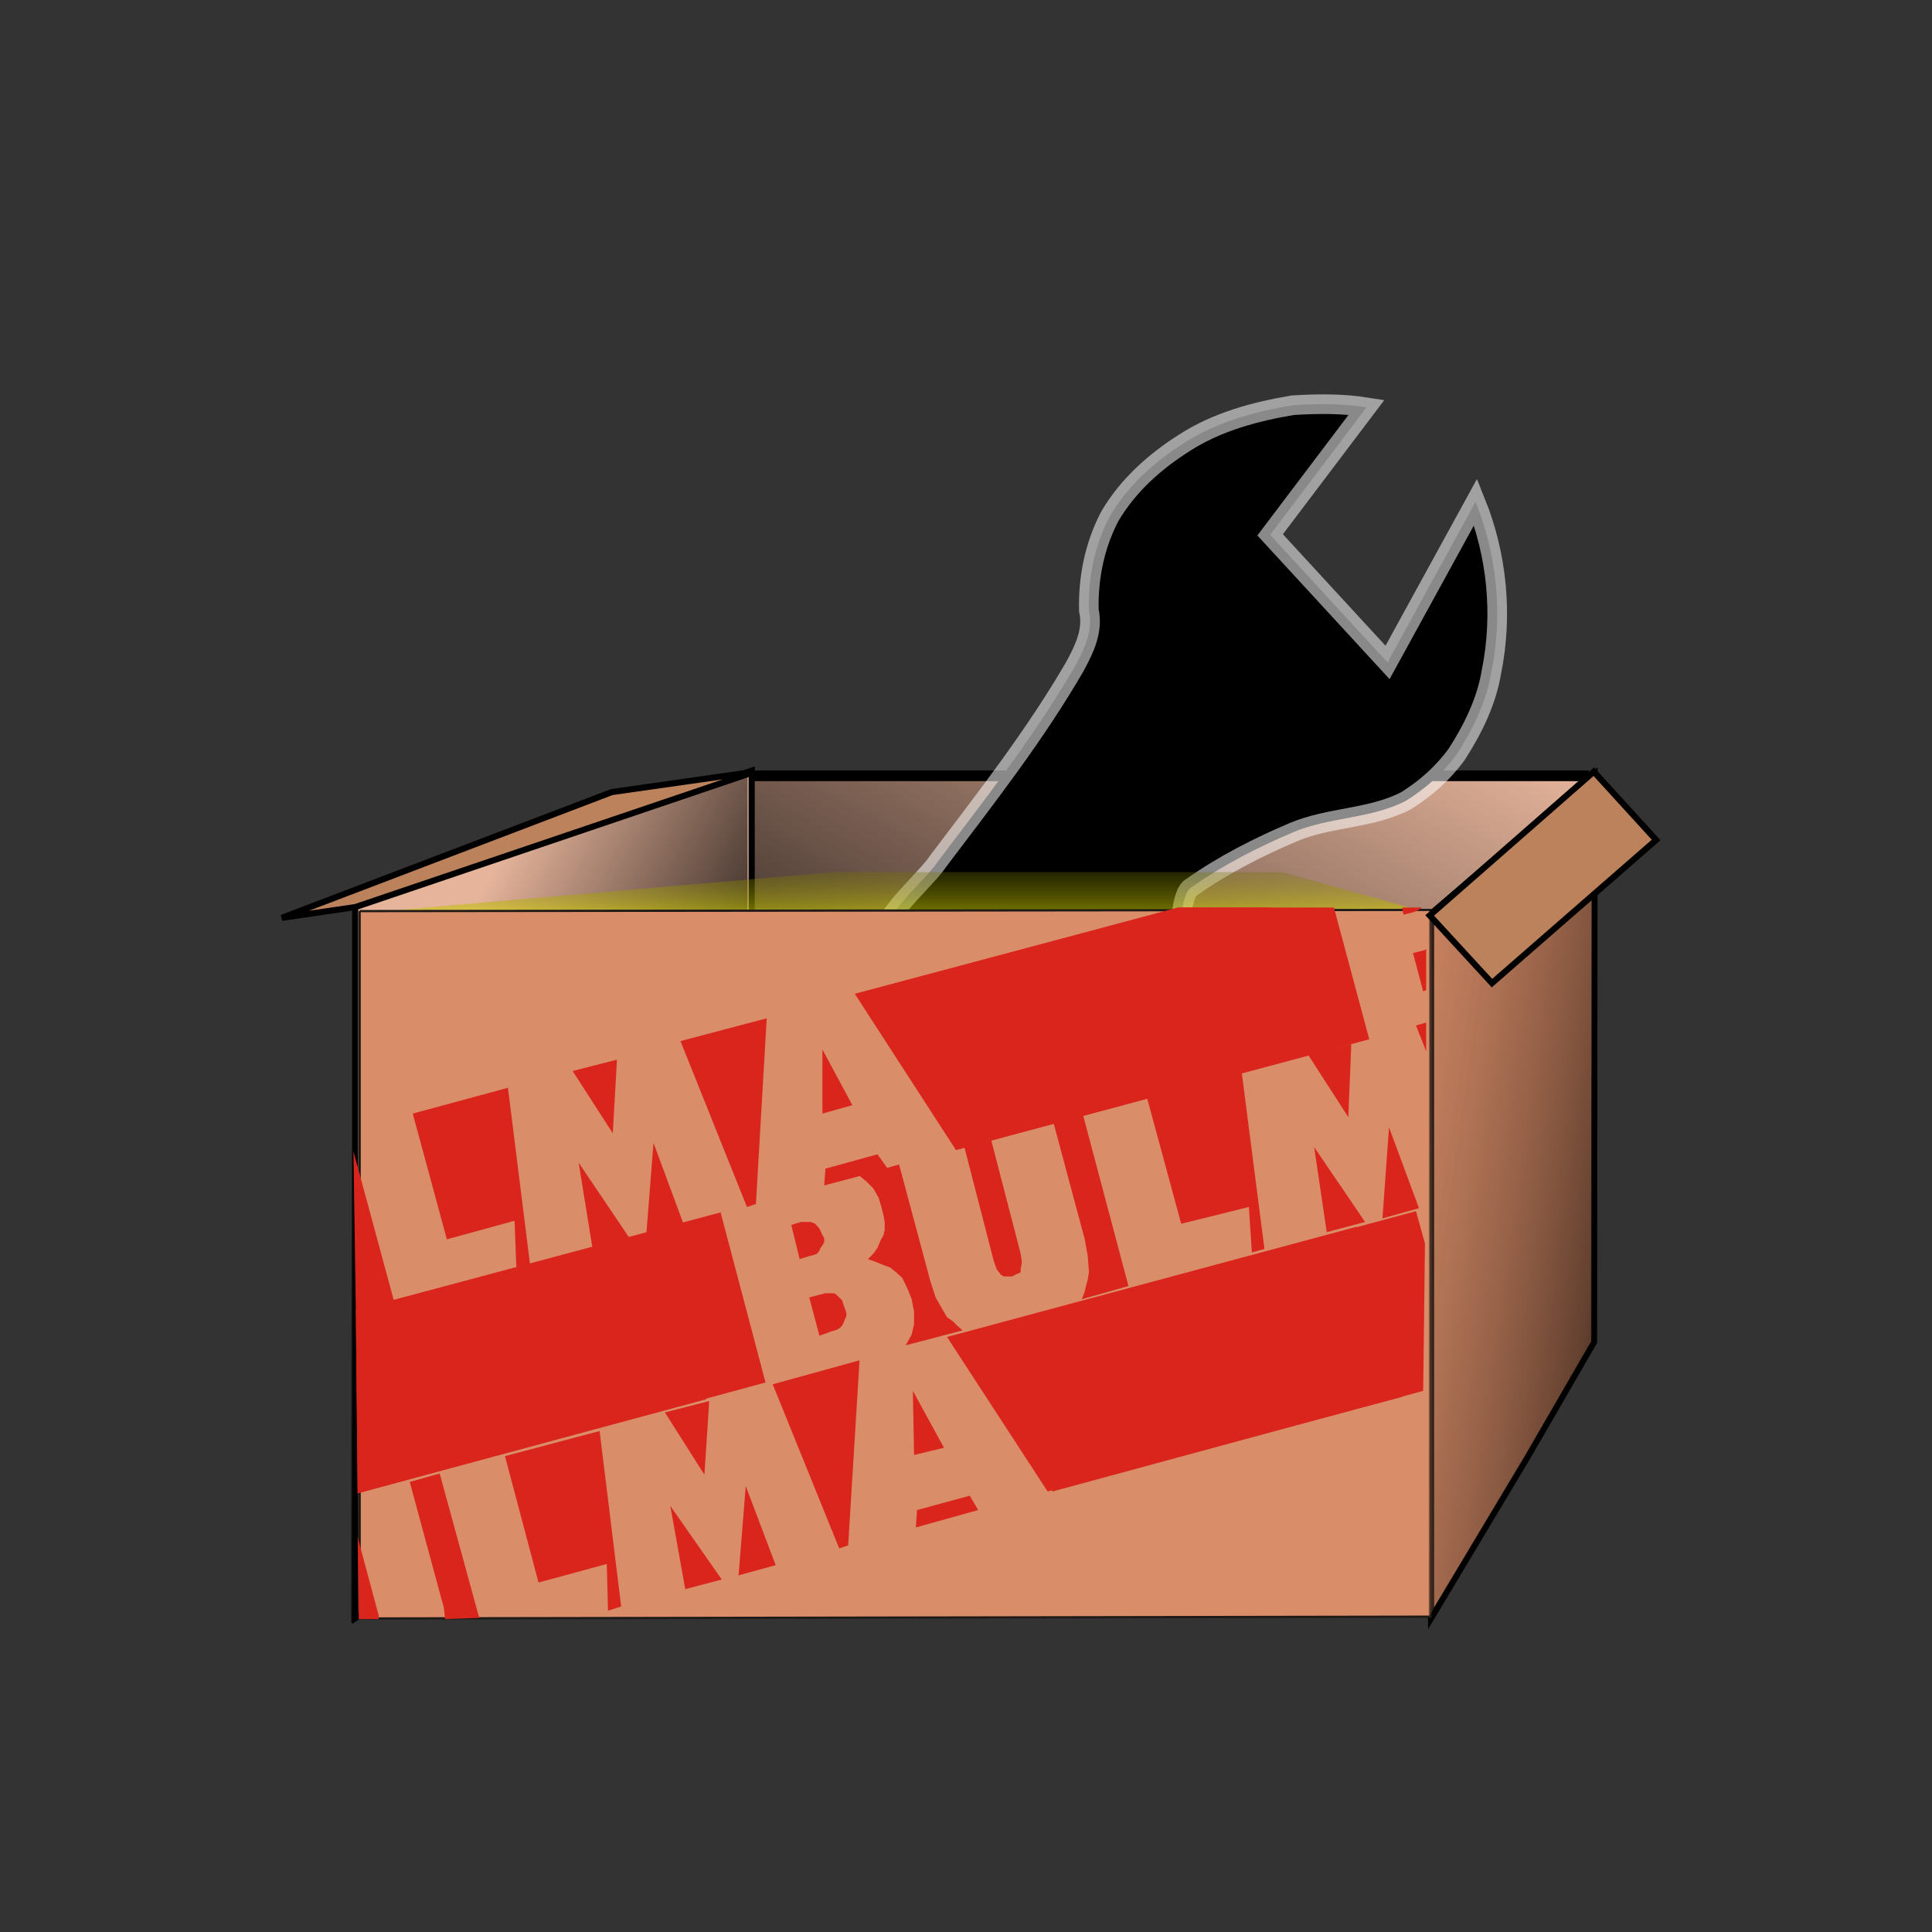 <?xml version="1.0" encoding="UTF-8" standalone="no"?>
<!-- Created with Inkscape (http://www.inkscape.org/) -->
<svg
   xmlns:dc="http://purl.org/dc/elements/1.1/"
   xmlns:cc="http://web.resource.org/cc/"
   xmlns:rdf="http://www.w3.org/1999/02/22-rdf-syntax-ns#"
   xmlns:svg="http://www.w3.org/2000/svg"
   xmlns="http://www.w3.org/2000/svg"
   xmlns:xlink="http://www.w3.org/1999/xlink"
   xmlns:sodipodi="http://sodipodi.sourceforge.net/DTD/sodipodi-0.dtd"
   xmlns:inkscape="http://www.inkscape.org/namespaces/inkscape"
   version="1.0"
   width="256"
   height="256"
   id="svg1"
   sodipodi:version="0.32"
   inkscape:version="0.45"
   sodipodi:docname="i_bulmages_compras.svg"
   sodipodi:docbase="/home/anna/Desktop/elferrer/Documents/noves imatges bulmages/i_bulmages_compras"
   inkscape:output_extension="org.inkscape.output.svg.inkscape"
   sodipodi:modified="TRUE"
   inkscape:export-filename="/home/anna/Desktop/elferrer/Documents/noves imatges bulmages/i_bulmages_compras/i_bulmages_compras_pulsado_L.png"
   inkscape:export-xdpi="96"
   inkscape:export-ydpi="96">
  <rect width="100%" height="100%" fill="#333333" stroke="none"/>
  <sodipodi:namedview
     inkscape:window-height="690"
     inkscape:window-width="1016"
     inkscape:pageshadow="2"
     inkscape:pageopacity="0.0"
     guidetolerance="10.0"
     gridtolerance="10.0"
     objecttolerance="10.0"
     borderopacity="1.0"
     bordercolor="#666666"
     pagecolor="#ffffff"
     id="base"
     inkscape:zoom="1.9395142"
     inkscape:cx="129.01587"
     inkscape:cy="128.06683"
     inkscape:window-x="0"
     inkscape:window-y="0"
     inkscape:current-layer="layer8"
     gridempspacing="3" />
  <defs
     id="defs3">
    <linearGradient
       id="linearGradient9952">
      <stop
         style="stop-color:blue;stop-opacity:1"
         offset="0"
         id="stop9953" />
      <stop
         style="stop-color:blue;stop-opacity:0"
         offset="1"
         id="stop9954" />
    </linearGradient>
    <linearGradient
       inkscape:collect="always"
       xlink:href="#linearGradient9952"
       id="linearGradient2396"
       gradientUnits="userSpaceOnUse"
       gradientTransform="matrix(0.723,0,0,5.492,357.322,-224.63)"
       x1="-181"
       y1="65.431"
       x2="-149.556"
       y2="65.431" />
    <linearGradient
       inkscape:collect="always"
       xlink:href="#linearGradient9952"
       id="linearGradient2398"
       gradientUnits="userSpaceOnUse"
       gradientTransform="matrix(0.503,0.519,-0.519,0.504,350.842,286.888)"
       x1="-181"
       y1="65.431"
       x2="-149.556"
       y2="65.431" />
    <linearGradient
       inkscape:collect="always"
       xlink:href="#linearGradient9952"
       id="linearGradient2400"
       gradientUnits="userSpaceOnUse"
       gradientTransform="matrix(0.701,0.178,-0.178,0.701,364.241,212.25)"
       x1="-181"
       y1="65.431"
       x2="-149.556"
       y2="65.431" />
    <linearGradient
       inkscape:collect="always"
       xlink:href="#linearGradient9952"
       id="linearGradient2402"
       gradientUnits="userSpaceOnUse"
       gradientTransform="matrix(0.175,0.702,0.701,-0.175,211.597,364.386)"
       x1="-181"
       y1="65.431"
       x2="-149.556"
       y2="65.431" />
    <linearGradient
       inkscape:collect="always"
       xlink:href="#linearGradient9952"
       id="linearGradient2404"
       gradientUnits="userSpaceOnUse"
       gradientTransform="matrix(-0.519,0.504,-0.503,-0.519,-30.75,351.035)"
       x1="-181"
       y1="65.431"
       x2="-149.556"
       y2="65.431" />
    <linearGradient
       inkscape:collect="always"
       xlink:href="#linearGradient9952"
       id="linearGradient2406"
       gradientUnits="userSpaceOnUse"
       gradientTransform="matrix(-0.178,0.701,-0.701,-0.178,43.823,364.446)"
       x1="-181"
       y1="65.431"
       x2="-149.556"
       y2="65.431" />
    <linearGradient
       inkscape:collect="always"
       xlink:href="#linearGradient9952"
       id="linearGradient2408"
       gradientUnits="userSpaceOnUse"
       gradientTransform="matrix(-0.701,0.175,0.175,0.702,-108.181,211.669)"
       x1="-181"
       y1="65.431"
       x2="-149.556"
       y2="65.431" />
    <linearGradient
       inkscape:collect="always"
       xlink:href="#linearGradient9952"
       id="linearGradient2410"
       gradientUnits="userSpaceOnUse"
       gradientTransform="matrix(0.519,-0.504,0.503,0.519,286.75,-95.035)"
       x1="-181"
       y1="65.431"
       x2="-149.556"
       y2="65.431" />
    <linearGradient
       inkscape:collect="always"
       xlink:href="#linearGradient9952"
       id="linearGradient2412"
       gradientUnits="userSpaceOnUse"
       gradientTransform="matrix(0.178,-0.701,0.701,0.178,212.177,-108.446)"
       x1="-181"
       y1="65.431"
       x2="-149.556"
       y2="65.431" />
    <linearGradient
       inkscape:collect="always"
       xlink:href="#linearGradient9952"
       id="linearGradient2414"
       gradientUnits="userSpaceOnUse"
       gradientTransform="matrix(0.701,-0.175,-0.175,-0.702,364.182,44.331)"
       x1="-181"
       y1="65.431"
       x2="-149.556"
       y2="65.431" />
    <linearGradient
       inkscape:collect="always"
       xlink:href="#linearGradient9952"
       id="linearGradient2416"
       gradientUnits="userSpaceOnUse"
       gradientTransform="matrix(-0.503,-0.519,0.519,-0.504,-94.842,-30.888)"
       x1="-181"
       y1="65.431"
       x2="-149.556"
       y2="65.431" />
    <linearGradient
       inkscape:collect="always"
       xlink:href="#linearGradient9952"
       id="linearGradient2418"
       gradientUnits="userSpaceOnUse"
       gradientTransform="matrix(-0.701,-0.178,0.178,-0.701,-108.241,43.75)"
       x1="-181"
       y1="65.431"
       x2="-149.556"
       y2="65.431" />
    <linearGradient
       inkscape:collect="always"
       xlink:href="#linearGradient9952"
       id="linearGradient2420"
       gradientUnits="userSpaceOnUse"
       gradientTransform="matrix(-0.175,-0.702,-0.701,0.175,44.403,-108.386)"
       x1="-181"
       y1="65.431"
       x2="-149.556"
       y2="65.431" />
    <linearGradient
       inkscape:collect="always"
       xlink:href="#linearGradient9952"
       id="linearGradient2422"
       gradientUnits="userSpaceOnUse"
       gradientTransform="matrix(-0.723,0,0,-5.492,-101.322,480.63)"
       x1="-181"
       y1="65.431"
       x2="-149.556"
       y2="65.431" />
    <linearGradient
       inkscape:collect="always"
       xlink:href="#linearGradient9952"
       id="linearGradient2424"
       gradientUnits="userSpaceOnUse"
       gradientTransform="matrix(0,-0.723,5.487,0,-224.324,-101.52)"
       x1="-181"
       y1="65.431"
       x2="-149.556"
       y2="65.431" />
    <linearGradient
       inkscape:collect="always"
       xlink:href="#linearGradient9952"
       id="linearGradient2426"
       gradientUnits="userSpaceOnUse"
       gradientTransform="matrix(0,0.723,-5.487,0,480.324,357.52)"
       x1="-181"
       y1="65.431"
       x2="-149.556"
       y2="65.431" />
    <linearGradient
       inkscape:collect="always"
       xlink:href="#linearGradient9952"
       id="linearGradient2428"
       gradientUnits="userSpaceOnUse"
       gradientTransform="matrix(0.723,0,0,5.492,161.292,-224.63)"
       x1="-181"
       y1="65.431"
       x2="-149.556"
       y2="65.431" />
    <linearGradient
       inkscape:collect="always"
       xlink:href="#linearGradient9952"
       id="linearGradient2430"
       gradientUnits="userSpaceOnUse"
       gradientTransform="matrix(-0.723,0,0,-5.492,97.316,480.63)"
       x1="-181"
       y1="65.431"
       x2="-149.556"
       y2="65.431" />
    <linearGradient
       inkscape:collect="always"
       xlink:href="#linearGradient9952"
       id="linearGradient2432"
       gradientUnits="userSpaceOnUse"
       gradientTransform="matrix(0,-0.723,5.487,0,-224.324,95.043)"
       x1="-181"
       y1="65.431"
       x2="-149.556"
       y2="65.431" />
    <linearGradient
       inkscape:collect="always"
       xlink:href="#linearGradient9952"
       id="linearGradient2434"
       gradientUnits="userSpaceOnUse"
       gradientTransform="matrix(0,0.723,-5.487,0,480.324,161.897)"
       x1="-181"
       y1="65.431"
       x2="-149.556"
       y2="65.431" />
    <linearGradient
       inkscape:collect="always"
       xlink:href="#linearGradient4634"
       id="linearGradient2131"
       gradientUnits="userSpaceOnUse"
       gradientTransform="translate(476.099,142.278)"
       x1="-145.629"
       y1="490.547"
       x2="-66.081"
       y2="347.331" />
    <linearGradient
       id="linearGradient4634">
      <stop
         style="stop-color:black;stop-opacity:1;"
         offset="0"
         id="stop4636" />
      <stop
         style="stop-color:black;stop-opacity:0;"
         offset="1"
         id="stop4638" />
    </linearGradient>
    <linearGradient
       inkscape:collect="always"
       xlink:href="#linearGradient4614"
       id="linearGradient2126"
       gradientUnits="userSpaceOnUse"
       gradientTransform="translate(475.253,142.278)"
       x1="-229.522"
       y1="408.369"
       x2="-293.014"
       y2="375.318" />
    <linearGradient
       inkscape:collect="always"
       id="linearGradient4614">
      <stop
         style="stop-color:black;stop-opacity:1;"
         offset="0"
         id="stop4616" />
      <stop
         style="stop-color:black;stop-opacity:0;"
         offset="1"
         id="stop4618" />
    </linearGradient>
    <linearGradient
       inkscape:collect="always"
       xlink:href="#linearGradient7299"
       id="linearGradient2121"
       gradientUnits="userSpaceOnUse"
       gradientTransform="translate(133.277,384.107)"
       x1="129.524"
       y1="137.989"
       x2="129.524"
       y2="114.709" />
    <linearGradient
       id="linearGradient7299">
      <stop
         style="stop-color:yellow;stop-opacity:1;"
         offset="0"
         id="stop7301" />
      <stop
         style="stop-color:black;stop-opacity:0;"
         offset="1"
         id="stop7303" />
    </linearGradient>
    <linearGradient
       inkscape:collect="always"
       xlink:href="#linearGradient2832"
       id="linearGradient2109"
       gradientUnits="userSpaceOnUse"
       gradientTransform="translate(249.221,60.161)"
       x1="185.073"
       y1="544.666"
       x2="89.412"
       y2="531.121" />
    <linearGradient
       id="linearGradient2832">
      <stop
         style="stop-color:black;stop-opacity:1;"
         offset="0"
         id="stop2834" />
      <stop
         style="stop-color:#d98d68;stop-opacity:0;"
         offset="1"
         id="stop2836" />
    </linearGradient>
    <radialGradient
       inkscape:collect="always"
       xlink:href="#linearGradient5088"
       id="radialGradient5100"
       cx="-103.766"
       cy="615.741"
       fx="-103.766"
       fy="615.741"
       r="18.484"
       gradientTransform="matrix(1,0,0,0.536,0,285.728)"
       gradientUnits="userSpaceOnUse" />
    <linearGradient
       id="linearGradient5088">
      <stop
         style="stop-color:white;stop-opacity:1;"
         offset="0"
         id="stop5090" />
      <stop
         style="stop-color:black;stop-opacity:0;"
         offset="1"
         id="stop5092" />
    </linearGradient>
    <radialGradient
       inkscape:collect="always"
       xlink:href="#linearGradient5088"
       id="radialGradient5098"
       cx="-102.872"
       cy="628.268"
       fx="-102.872"
       fy="628.268"
       r="18.253"
       gradientTransform="matrix(1,0,0,0.547,0,284.673)"
       gradientUnits="userSpaceOnUse" />
    <radialGradient
       inkscape:collect="always"
       xlink:href="#linearGradient5088"
       id="radialGradient5096"
       cx="-101.997"
       cy="640.744"
       fx="-101.997"
       fy="640.744"
       r="18.253"
       gradientTransform="matrix(1,0,0,0.547,0,290.52)"
       gradientUnits="userSpaceOnUse" />
    <radialGradient
       inkscape:collect="always"
       xlink:href="#linearGradient5088"
       id="radialGradient5094"
       cx="-104.645"
       cy="602.751"
       fx="-104.645"
       fy="602.751"
       r="18.324"
       gradientTransform="matrix(1,0,0,0.541,0,276.661)"
       gradientUnits="userSpaceOnUse" />
    <radialGradient
       inkscape:collect="always"
       xlink:href="#linearGradient5088"
       id="radialGradient3316"
       gradientUnits="userSpaceOnUse"
       gradientTransform="matrix(1,0,0,1.848,-10,-548.787)"
       cx="26.942"
       cy="637.812"
       fx="26.942"
       fy="637.812"
       r="10.029" />
    <radialGradient
       inkscape:collect="always"
       xlink:href="#linearGradient5088"
       id="radialGradient3313"
       gradientUnits="userSpaceOnUse"
       gradientTransform="matrix(1,0,0,1.767,-10,-496.441)"
       cx="39.687"
       cy="636.689"
       fx="39.687"
       fy="636.689"
       r="10.344" />
    <radialGradient
       inkscape:collect="always"
       xlink:href="#linearGradient5088"
       id="radialGradient3310"
       gradientUnits="userSpaceOnUse"
       gradientTransform="matrix(1,0,0,1.794,-10,-512.989)"
       cx="52.275"
       cy="635.73"
       fx="52.275"
       fy="635.73"
       r="10.225" />
    <radialGradient
       inkscape:collect="always"
       xlink:href="#linearGradient5088"
       id="radialGradient3307"
       gradientUnits="userSpaceOnUse"
       gradientTransform="matrix(1,0,0,1.777,-10,-503.854)"
       cx="14.31"
       cy="638.416"
       fx="14.31"
       fy="638.416"
       r="10.284" />
    <linearGradient
       inkscape:collect="always"
       xlink:href="#linearGradient4634"
       id="linearGradient4640"
       x1="-145.629"
       y1="490.547"
       x2="-66.081"
       y2="347.331"
       gradientUnits="userSpaceOnUse"
       gradientTransform="translate(158.307,94.815)" />
    <linearGradient
       inkscape:collect="always"
       xlink:href="#linearGradient4614"
       id="linearGradient4620"
       x1="-229.522"
       y1="408.369"
       x2="-293.014"
       y2="375.318"
       gradientUnits="userSpaceOnUse"
       gradientTransform="translate(157.46,94.815)" />
    <linearGradient
       inkscape:collect="always"
       xlink:href="#linearGradient7299"
       id="linearGradient7305"
       x1="129.524"
       y1="137.989"
       x2="129.524"
       y2="114.709"
       gradientUnits="userSpaceOnUse"
       gradientTransform="translate(-184.516,336.644)" />
    <linearGradient
       inkscape:collect="always"
       xlink:href="#linearGradient2832"
       id="linearGradient2838"
       x1="185.073"
       y1="544.666"
       x2="89.412"
       y2="531.121"
       gradientUnits="userSpaceOnUse"
       gradientTransform="translate(-68.571,12.698)" />
    <linearGradient
       inkscape:collect="always"
       xlink:href="#linearGradient2832"
       id="linearGradient2667"
       gradientUnits="userSpaceOnUse"
       gradientTransform="matrix(0.65,0,0,0.65,100.34,-179.028)"
       x1="185.073"
       y1="544.666"
       x2="89.412"
       y2="531.121" />
    <linearGradient
       inkscape:collect="always"
       xlink:href="#linearGradient7299"
       id="linearGradient2679"
       gradientUnits="userSpaceOnUse"
       gradientTransform="matrix(0.65,0,0,0.65,24.976,31.537)"
       x1="129.524"
       y1="137.989"
       x2="129.524"
       y2="114.709" />
    <linearGradient
       inkscape:collect="always"
       xlink:href="#linearGradient4614"
       id="linearGradient2684"
       gradientUnits="userSpaceOnUse"
       gradientTransform="matrix(0.65,0,0,0.65,247.261,-125.653)"
       x1="-229.522"
       y1="408.369"
       x2="-293.014"
       y2="375.318" />
    <linearGradient
       inkscape:collect="always"
       xlink:href="#linearGradient4634"
       id="linearGradient2689"
       gradientUnits="userSpaceOnUse"
       gradientTransform="matrix(0.65,0,0,0.65,247.811,-125.653)"
       x1="-145.629"
       y1="490.547"
       x2="-66.081"
       y2="347.331" />
    <linearGradient
       inkscape:collect="always"
       xlink:href="#linearGradient4634"
       id="linearGradient2718"
       gradientUnits="userSpaceOnUse"
       gradientTransform="matrix(0.65,0,0,0.65,247.811,-125.653)"
       x1="-145.629"
       y1="490.547"
       x2="-66.081"
       y2="347.331" />
    <linearGradient
       inkscape:collect="always"
       xlink:href="#linearGradient4614"
       id="linearGradient2720"
       gradientUnits="userSpaceOnUse"
       gradientTransform="matrix(0.65,0,0,0.65,247.261,-125.653)"
       x1="-229.522"
       y1="408.369"
       x2="-293.014"
       y2="375.318" />
    <linearGradient
       inkscape:collect="always"
       xlink:href="#linearGradient7299"
       id="linearGradient2722"
       gradientUnits="userSpaceOnUse"
       gradientTransform="matrix(0.65,0,0,0.65,24.976,31.537)"
       x1="129.524"
       y1="137.989"
       x2="129.524"
       y2="114.709" />
    <linearGradient
       inkscape:collect="always"
       xlink:href="#linearGradient2832"
       id="linearGradient2724"
       gradientUnits="userSpaceOnUse"
       gradientTransform="matrix(0.65,0,0,0.65,100.34,-179.028)"
       x1="185.073"
       y1="544.666"
       x2="89.412"
       y2="531.121" />
    <filter
       inkscape:collect="always"
       x="-0.1"
       width="1.2"
       y="-0.1"
       height="1.2"
       id="filter3261">
      <feGaussianBlur
         inkscape:collect="always"
         stdDeviation="9.027"
         id="feGaussianBlur3263" />
    </filter>
  </defs>
  <g
     style="opacity:1;display:inline"
     id="layer1">
    <path
       d=""
       style="opacity:1"
       id="path3945" />
  </g>
  <path
     d=""
     id="path3081" />
  <g
     style="display:inline"
     id="layer2" />
  <g
     style="display:inline"
     id="layer3" />
  <g
     style="opacity:1;display:inline"
     id="layer4" />
  <g
     inkscape:groupmode="layer"
     id="layer5"
     inkscape:label="boton_pulsado"
     style="display:none"
     sodipodi:insensitive="true">
    <g
       id="g2458">
      <g
         transform="translate(-3.16,0.141)"
         style="display:inline"
         id="g3979">
        <path
           d="M 225.846,30.083 L 249.219,30.142 L 249.219,225.917 L 225.872,225.877 L 225.846,30.083 z "
           style="opacity:0.5;fill:url(#linearGradient2396);fill-opacity:1;fill-rule:evenodd;stroke:none;stroke-width:8.98;stroke-miterlimit:4;stroke-opacity:1;display:block"
           id="rect10002" />
        <path
           d="M 246.092,236.818 L 241.619,242.202 L 236.83,246.557 L 225.791,225.876 L 246.092,236.818 z "
           style="opacity:0.5;fill:url(#linearGradient2398);fill-opacity:1;fill-rule:evenodd;stroke:none;stroke-width:8.98;stroke-miterlimit:4;stroke-opacity:1"
           id="path2053" />
        <path
           d="M 249.219,225.967 L 247.82,231.479 L 246.42,236.991 L 225.791,225.876 L 249.219,225.967 z "
           style="opacity:0.5;fill:url(#linearGradient2400);fill-opacity:1;fill-rule:evenodd;stroke:none;stroke-width:8.98;stroke-miterlimit:4;stroke-opacity:1"
           id="path2060" />
        <path
           d="M 225.791,249.324 L 231.304,247.947 L 236.817,246.57 L 225.8,225.876 L 225.791,249.324 z "
           style="opacity:0.5;fill:url(#linearGradient2402);fill-opacity:1;fill-rule:evenodd;stroke:none;stroke-width:8.98;stroke-miterlimit:4;stroke-opacity:1"
           id="path2062" />
        <path
           d="M 19.276,246.194 L 13.897,241.717 L 9.545,236.924 L 30.209,225.876 L 19.276,246.194 z "
           style="opacity:0.5;fill:url(#linearGradient2404);fill-opacity:1;fill-rule:evenodd;stroke:none;stroke-width:8.98;stroke-miterlimit:4;stroke-opacity:1"
           id="path3000" />
        <path
           d="M 30.118,249.324 L 24.611,247.923 L 19.104,246.523 L 30.209,225.876 L 30.118,249.324 z "
           style="opacity:0.5;fill:url(#linearGradient2406);fill-opacity:1;fill-rule:evenodd;stroke:none;stroke-width:8.98;stroke-miterlimit:4;stroke-opacity:1"
           id="path3001" />
        <path
           d="M 6.781,225.876 L 8.157,231.394 L 9.533,236.912 L 30.209,225.885 L 6.781,225.876 z "
           style="opacity:0.5;fill:url(#linearGradient2408);fill-opacity:1;fill-rule:evenodd;stroke:none;stroke-width:8.98;stroke-miterlimit:4;stroke-opacity:1"
           id="path3002" />
        <path
           d="M 236.724,9.806 L 242.103,14.283 L 246.455,19.076 L 225.791,30.124 L 236.724,9.806 z "
           style="opacity:0.5;fill:url(#linearGradient2410);fill-opacity:1;fill-rule:evenodd;stroke:none;stroke-width:8.98;stroke-miterlimit:4;stroke-opacity:1"
           id="path3007" />
        <path
           d="M 225.882,6.676 L 231.389,8.077 L 236.896,9.477 L 225.791,30.124 L 225.882,6.676 z "
           style="opacity:0.5;fill:url(#linearGradient2412);fill-opacity:1;fill-rule:evenodd;stroke:none;stroke-width:8.98;stroke-miterlimit:4;stroke-opacity:1"
           id="path3008" />
        <path
           d="M 249.219,30.124 L 247.843,24.606 L 246.467,19.088 L 225.791,30.115 L 249.219,30.124 z "
           style="opacity:0.5;fill:url(#linearGradient2414);fill-opacity:1;fill-rule:evenodd;stroke:none;stroke-width:8.98;stroke-miterlimit:4;stroke-opacity:1"
           id="path3009" />
        <path
           d="M 9.908,19.182 L 14.381,13.798 L 19.17,9.443 L 30.209,30.124 L 9.908,19.182 z "
           style="opacity:0.5;fill:url(#linearGradient2416);fill-opacity:1;fill-rule:evenodd;stroke:none;stroke-width:8.98;stroke-miterlimit:4;stroke-opacity:1"
           id="path3011" />
        <path
           d="M 6.781,30.033 L 8.18,24.521 L 9.58,19.009 L 30.209,30.124 L 6.781,30.033 z "
           style="opacity:0.5;fill:url(#linearGradient2418);fill-opacity:1;fill-rule:evenodd;stroke:none;stroke-width:8.98;stroke-miterlimit:4;stroke-opacity:1"
           id="path3012" />
        <path
           d="M 30.209,6.676 L 24.696,8.053 L 19.183,9.43 L 30.2,30.124 L 30.209,6.676 z "
           style="opacity:0.5;fill:url(#linearGradient2420);fill-opacity:1;fill-rule:evenodd;stroke:none;stroke-width:8.98;stroke-miterlimit:4;stroke-opacity:1"
           id="path3013" />
        <path
           d="M 30.154,225.917 L 6.781,225.858 L 6.781,30.083 L 30.128,30.123 L 30.154,225.917 z "
           style="opacity:0.5;fill:url(#linearGradient2422);fill-opacity:1;fill-rule:evenodd;stroke:none;stroke-width:8.98;stroke-miterlimit:4;stroke-opacity:1;display:block"
           id="path3021" />
        <path
           d="M 30.168,30.069 L 30.227,6.676 L 225.832,6.676 L 225.793,30.043 L 30.168,30.069 z "
           style="opacity:0.5;fill:url(#linearGradient2424);fill-opacity:1;fill-rule:evenodd;stroke:none;stroke-width:8.98;stroke-miterlimit:4;stroke-opacity:1;display:block"
           id="path3023" />
        <path
           d="M 225.832,225.931 L 225.773,249.324 L 30.168,249.324 L 30.207,225.957 L 225.832,225.931 z "
           style="opacity:0.5;fill:url(#linearGradient2426);fill-opacity:1;fill-rule:evenodd;stroke:none;stroke-width:8.98;stroke-miterlimit:4;stroke-opacity:1;display:block"
           id="path3054" />
        <path
           d="M 29.817,30.083 L 53.19,30.142 L 53.19,225.917 L 29.843,225.877 L 29.817,30.083 z "
           style="opacity:0.5;fill:url(#linearGradient2428);fill-opacity:1;fill-rule:evenodd;stroke:none;stroke-width:8.98;stroke-miterlimit:4;stroke-opacity:1;display:block"
           id="path1956" />
        <path
           d="M 228.791,225.917 L 205.418,225.858 L 205.418,30.083 L 228.765,30.123 L 228.791,225.917 z "
           style="opacity:0.5;fill:url(#linearGradient2430);fill-opacity:1;fill-rule:evenodd;stroke:none;stroke-width:8.98;stroke-miterlimit:4;stroke-opacity:1;display:block"
           id="path1990" />
        <path
           d="M 30.168,226.633 L 30.227,203.24 L 225.832,203.24 L 225.793,226.607 L 30.168,226.633 z "
           style="opacity:0.5;fill:url(#linearGradient2432);fill-opacity:1;fill-rule:evenodd;stroke:none;stroke-width:8.98;stroke-miterlimit:4;stroke-opacity:1;display:block"
           id="path1992" />
        <path
           d="M 225.832,30.308 L 225.773,53.701 L 30.168,53.701 L 30.207,30.334 L 225.832,30.308 z "
           style="opacity:0.5;fill:url(#linearGradient2434);fill-opacity:1;fill-rule:evenodd;stroke:none;stroke-width:8.98;stroke-miterlimit:4;stroke-opacity:1;display:block"
           id="path1994" />
      </g>
      <path
         d="M 46.007,221.461 L 46.007,217.882 L 214.767,217.882 L 214.767,49.102 L 218.342,49.061 L 218.342,219.683 L 218.342,221.461 L 216.566,221.461 L 46.007,221.461 z "
         style="fill:#000000;fill-opacity:1;fill-rule:evenodd;stroke:none;stroke-width:4.706;stroke-miterlimit:4;stroke-opacity:1;display:block"
         id="path2826" />
      <path
         d="M 34.613,37.835 L 36.388,37.835 L 213.292,37.835 L 215.068,37.835 L 215.068,39.612 L 215.068,216.67 L 215.068,218.447 L 213.292,218.447 L 36.388,218.447 L 34.613,218.447 L 34.613,216.67 L 34.613,39.612 L 34.613,37.835 z M 38.188,41.413 L 38.188,214.869 L 211.493,214.869 L 211.493,41.413 L 38.188,41.413 z "
         style="fill:#00007f;fill-opacity:1;fill-rule:evenodd;stroke:none;stroke-width:8.98;stroke-miterlimit:4;stroke-opacity:1;display:block"
         id="rect5542" />
    </g>
  </g>
  <g
     inkscape:groupmode="layer"
     id="layer7"
     inkscape:label="boton_visible"
     style="display:none"
     sodipodi:insensitive="true">
    <path
       id="path2483"
       style="fill:#00007f;fill-opacity:1;fill-rule:evenodd;stroke:none;stroke-width:8.98;stroke-miterlimit:4;stroke-opacity:1;display:block;filter:url(#filter3261)"
       d="M 34.613,37.835 L 36.388,37.835 L 213.292,37.835 L 215.068,37.835 L 215.068,39.612 L 215.068,216.67 L 215.068,218.447 L 213.292,218.447 L 36.388,218.447 L 34.613,218.447 L 34.613,216.67 L 34.613,39.612 L 34.613,37.835 z M 38.188,41.413 L 38.188,214.869 L 211.493,214.869 L 211.493,41.413 L 38.188,41.413 z " />
  </g>
  <g
     inkscape:groupmode="layer"
     id="layer8"
     inkscape:label="icono"
     style="display:inline">
    <g
       id="g2698"
       transform="translate(5.672,2.578)">
      <path
         id="path1396"
         d="M 93.575,99.913 L 204.448,99.913 L 204.448,175.23 L 93.813,175.23 L 93.575,99.913 z "
         style="fill:#e6b49b;stroke:#000000;stroke-width:0.812;stroke-miterlimit:4;stroke-opacity:1" />
      <path
         id="path3727"
         d="M 93.58,100.519 L 204.452,100.519 L 204.452,175.835 L 93.818,175.835 L 93.58,100.519 z "
         style="fill:url(#linearGradient2718);fill-opacity:1;stroke:#000000;stroke-width:0.812;stroke-miterlimit:4;stroke-opacity:1;display:block" />
      <path
         sodipodi:nodetypes="cccccccccccccccccc"
         style="fill:#000000;fill-opacity:1;stroke:#ffffff;stroke-width:2.6;stroke-miterlimit:4;stroke-dasharray:none;stroke-opacity:0.537"
         d="M 189.851,63.927 C 192.709,71.007 193.47,78.898 191.962,86.385 C 191.32,90.327 189.509,94.014 187.367,97.342 C 185.553,99.854 183.251,101.891 180.627,103.528 C 175.989,105.928 170.558,105.661 165.769,107.658 C 161.062,109.656 156.452,111.998 152.27,114.951 C 150.719,115.608 150.169,122.422 152.47,122.059 C 139.957,122.138 124.142,120.566 111.629,120.646 C 111.831,118.36 117.33,113.581 118.586,111.599 C 124.945,103.19 131.477,94.845 136.771,85.707 C 137.997,83.435 139.208,80.976 138.609,78.314 C 138.491,74.016 139.382,69.617 141.401,65.807 C 143.787,61.747 147.366,58.555 151.327,56.061 C 155.613,53.303 160.665,51.948 165.638,51.116 C 168.895,50.917 172.173,50.876 175.406,51.388 C 171.147,57.022 166.888,62.657 162.628,68.292 C 167.814,73.927 172.999,79.562 178.184,85.197 C 182.073,78.107 185.962,71.017 189.851,63.927 z "
         id="path1467" />
      <path
         id="path1394"
         d="M 93.929,99.54 L 41.39,117.397 L 41.39,211.84 L 93.929,174.857 L 93.929,99.54 z "
         style="fill:#e6b49b;stroke:#000000;stroke-width:0.812;stroke-miterlimit:4;stroke-opacity:1" />
      <path
         id="path3725"
         d="M 93.384,100.145 L 40.844,118.002 L 40.844,212.445 L 93.384,175.462 L 93.384,100.145 z "
         style="color:#000000;fill:url(#linearGradient2720);fill-opacity:1;fill-rule:nonzero;stroke:none;stroke-width:1.25;stroke-linecap:butt;stroke-linejoin:miter;marker:none;marker-start:none;marker-mid:none;marker-end:none;stroke-miterlimit:4;stroke-dasharray:none;stroke-dashoffset:0;stroke-opacity:1;visibility:visible;display:block;overflow:visible" />
      <path
         id="path3337"
         d="" />
      <path
         sodipodi:nodetypes="cccccc"
         id="path1412"
         d="M 205.62,99.962 L 183.957,118.467 L 183.957,211.84 L 196.736,190.49 L 205.547,175.253 L 205.62,99.962 z "
         style="fill:#d98d68;stroke:#000000;stroke-width:0.812;stroke-miterlimit:4;stroke-opacity:1" />
      <path
         sodipodi:nodetypes="ccccc"
         id="rect6412"
         d="M 104.765,112.976 L 164.193,112.976 L 184.003,118.479 L 41.484,118.479 L 104.765,112.976 z "
         style="opacity:0.7;color:#000000;fill:url(#linearGradient2722);fill-opacity:1;fill-rule:nonzero;stroke:none;stroke-width:4;stroke-linecap:butt;stroke-linejoin:miter;marker:none;marker-start:none;marker-mid:none;marker-end:none;stroke-miterlimit:4;stroke-dashoffset:0;stroke-opacity:0.537;visibility:visible;display:block;overflow:visible" />
      <path
         id="path1456"
         d="M 41.982,118.148 L 183.887,117.989 L 183.887,211.639 L 41.982,211.877 L 41.982,118.148"
         style="fill:#d98d68;fill-opacity:1;stroke:#1f1a17;stroke-width:0.295" />
      <path
         id="path1457"
         d="M 94.369,99.675 L 75.4,102.374 L 31.67,119.04 L 41.432,117.611 L 94.369,99.675 z "
         style="fill:#bb825b;stroke:#000000;stroke-width:0.812;stroke-miterlimit:4;stroke-opacity:1" />
      <path
         id="path1461"
         d="M 41.716,195.291 L 41.478,171.006 L 89.811,158.069 L 95.763,180.609 L 41.716,195.291 z M 101.557,169.339 L 102.906,174.418 L 104.414,173.863 L 104.969,173.704 L 105.525,173.466 L 105.922,173.069 L 106.081,172.752 L 106.239,172.355 L 106.477,171.799 L 106.477,171.402 L 106.239,170.688 L 106.081,170.291 L 105.922,169.736 L 105.525,169.339 L 105.128,168.942 L 104.811,168.783 L 104.255,168.783 L 103.7,168.783 L 103.065,168.942 L 101.557,169.339 z M 175.207,159.339 L 170.128,160.688 L 168.461,149.419 L 175.207,159.339 z M 182.35,157.514 L 177.509,158.863 L 178.382,146.8 L 182.35,157.514 z M 167.667,137.197 L 173.382,135.768 L 172.985,145.45 L 167.667,137.197 z M 146.318,142.911 L 158.858,139.498 L 161.874,162.91 L 160.207,163.387 L 159.81,157.355 L 150.842,159.577 L 146.318,142.911 z M 133.938,146.244 L 137.826,145.133 L 143.858,167.831 L 137.668,169.577 L 138.064,168.545 L 138.223,167.831 L 138.461,166.958 L 138.62,166.006 L 138.461,163.863 L 138.064,161.641 L 133.938,146.244 z M 122.112,149.419 L 125.684,148.546 L 129.572,163.545 L 129.731,164.656 L 129.572,165.609 L 129.572,166.006 L 129.255,166.164 L 128.858,166.323 L 128.461,166.561 L 128.065,166.561 L 127.747,166.561 L 127.35,166.561 L 126.953,166.323 L 126.398,165.609 L 126.001,164.498 L 122.112,149.419 z M 108.223,153.228 L 113.461,151.72 L 117.588,167.117 L 118.303,169.339 L 119.255,171.006 L 119.811,171.958 L 120.604,172.513 L 121.16,173.069 L 121.874,173.704 L 114.334,175.688 L 115.128,174.259 L 115.446,172.91 L 115.446,171.244 L 115.128,169.577 L 114.731,168.545 L 114.334,167.672 L 113.858,166.72 L 113.065,166.006 L 112.271,165.371 L 111.398,165.053 L 110.446,164.656 L 109.334,164.26 L 110.049,163.545 L 110.604,162.752 L 111.001,161.799 L 111.398,161.085 L 111.557,160.371 L 111.557,159.339 L 111.398,158.466 L 111.16,157.514 L 110.763,156.164 L 110.049,154.895 L 109.096,153.942 L 108.223,153.228 z M 99.176,159.736 L 100.287,164.26 L 101.557,163.863 L 102.192,163.704 L 102.588,163.545 L 102.906,163.149 L 103.065,162.752 L 103.303,162.434 L 103.541,162.037 L 103.541,161.482 L 103.303,161.085 L 102.906,160.212 L 102.35,159.577 L 101.795,159.339 L 101.398,159.339 L 100.842,159.339 L 100.446,159.339 L 99.176,159.736 z M 183.302,132.911 L 183.302,136.72 L 181.953,133.308 L 183.302,132.911 z "
         style="fill:#da251d;stroke:none" />
      <path
         id="path1462"
         d="M 183.145,162.197 L 182.906,181.72 L 133.78,195.054 L 127.748,172.514 L 181.954,157.911 L 183.145,162.197 z "
         style="fill:#da251d;stroke:none" />
      <path
         id="path1463"
         d="M 41.717,195.292 L 41.478,171.006 L 81.875,160.372 L 87.907,182.832 L 41.717,195.292 z "
         style="fill:#da251d;stroke:none" />
      <path
         id="path1464"
         d="M 57.827,211.798 L 53.303,211.957 L 53.144,210.449 L 52.747,209.021 L 48.62,193.783 L 52.589,192.672 L 57.827,211.798 z M 44.494,211.957 L 41.874,211.957 L 41.716,201.084 L 44.335,210.846 L 44.494,211.402 L 44.494,211.957 z M 89.969,206.719 L 85.128,207.989 L 83.144,196.957 L 89.969,206.719 z M 97.112,204.814 L 92.192,206.164 L 93.144,194.338 L 97.112,204.814 z M 123.938,197.513 L 115.684,199.815 L 115.842,197.513 L 122.826,195.608 L 123.938,197.513 z M 96.715,180.847 L 108.223,177.672 L 106.715,202.195 L 105.525,202.592 L 96.715,180.847 z M 82.43,184.577 L 88.303,183.069 L 87.668,192.831 L 82.43,184.577 z M 61.239,190.37 L 73.779,187.037 L 76.636,210.291 L 74.89,210.846 L 74.731,204.656 L 65.684,207.116 L 61.239,190.37 z M 119.811,174.577 L 174.096,159.974 L 180.128,182.513 L 133.144,195.053 L 119.811,174.577 z M 115.446,190.212 L 119.414,189.259 L 115.287,181.72 L 115.446,190.212 z "
         style="fill:#da251d;stroke:none" />
      <path
         id="path1465"
         d="M 180.128,117.673 L 182.747,117.673 L 182.191,118.07 L 181.556,118.308 L 180.286,118.625 L 180.128,117.673 z M 183.302,123.149 L 183.302,128.625 L 182.906,128.784 L 181.556,123.705 L 183.144,123.308 L 183.302,123.149 z M 150.445,117.673 L 171.08,117.673 L 175.763,135.133 L 121.477,149.657 L 115.446,127.117 L 150.445,117.673 z "
         style="fill:#da251d;stroke:none" />
      <path
         id="path1466"
         d="M 150.445,117.673 L 162.668,117.673 L 167.906,137.197 L 121.001,149.815 L 107.588,129.101 L 150.445,117.673 z M 41.478,171.244 L 41.16,149.974 L 46.557,169.894 L 41.478,171.244 z M 77.747,161.482 L 72.827,162.752 L 71.001,151.482 L 77.747,161.482 z M 84.89,159.577 L 79.97,160.926 L 80.922,148.863 L 84.89,159.577 z M 111.953,152.276 L 103.541,154.498 L 103.7,152.276 L 110.604,150.371 L 111.953,152.276 z M 84.493,135.371 L 95.922,132.355 L 94.493,156.958 L 93.303,157.355 L 84.493,135.371 z M 70.208,139.339 L 76.081,137.831 L 75.525,147.593 L 70.208,139.339 z M 49.017,144.974 L 61.636,141.562 L 64.573,165.053 L 62.747,165.371 L 62.509,159.18 L 53.541,161.641 L 49.017,144.974 z M 103.303,144.974 L 107.271,143.863 L 103.303,136.482 L 103.303,144.974 z "
         style="fill:#da251d;stroke:none" />
      <path
         sodipodi:nodetypes="cccccc"
         id="path1943"
         d="M 205.289,99.806 L 183.626,118.311 L 183.626,211.684 L 196.405,190.334 L 205.216,175.097 L 205.289,99.806 z "
         style="fill:url(#linearGradient2724);fill-opacity:1;stroke:none;stroke-width:1.25;stroke-miterlimit:4;stroke-opacity:1;display:block" />
      <path
         id="path1459"
         d="M 183.77,118.722 L 192.024,127.691 L 213.77,108.723 L 205.516,99.675 L 183.77,118.722 z "
         style="fill:#bb825b;stroke:#000000;stroke-width:0.812;stroke-miterlimit:4;stroke-opacity:1" />
    </g>
  </g>
  <g
     inkscape:groupmode="layer"
     id="layer9"
     inkscape:label="propiedad_mas"
     sodipodi:insensitive="true"
     style="display:none">
    <g
       id="g2341"
       style="display:inline"
       transform="matrix(0.806,0,0,0.806,-5.092,2.386)">
      <path
         id="path2343"
         d="" />
      <g
         id="g2345"
         style="display:block">
        <g
           id="g6097"
           style="display:block"
           transform="matrix(0.926,0,0,0.926,493.567,41.864)">
          <path
             id="path3603"
             style="fill:#ffffff;fill-opacity:1;fill-rule:evenodd;stroke:#006900;stroke-width:8.101;stroke-miterlimit:4;stroke-opacity:1"
             d="M -191.515,25.067 C -191.515,61.628 -221.188,91.301 -257.749,91.301 C -294.31,91.301 -323.982,61.628 -323.982,25.067 C -323.982,-11.494 -294.31,-41.166 -257.749,-41.166 C -221.188,-41.166 -191.515,-11.494 -191.515,25.067 z " />
          <path
             id="polygon1906"
             style="fill:#326400;stroke:none"
             d="M -302.556,11.966 L -270.996,11.966 L -270.996,-19.849 L -244.502,-19.849 L -244.502,11.966 L -212.942,11.966 L -212.942,38.424 L -244.502,38.424 L -244.502,69.983 L -270.996,69.983 L -270.996,38.424 L -302.556,38.424 L -302.556,11.966 z " />
        </g>
      </g>
    </g>
  </g>
  <g
     inkscape:groupmode="layer"
     id="layer10"
     inkscape:label="propiedad_menos"
     sodipodi:insensitive="true"
     style="display:none">
    <g
       id="g2734"
       style="opacity:1;display:inline"
       transform="matrix(0.806,0,0,0.806,-150.023,-5.092)">
      <path
         id="path2736"
         d="" />
      <g
         id="g2738"
         style="display:block">
        <g
           id="g6091"
           style="display:block"
           transform="matrix(0.926,0,0,0.926,565.886,84.551)">
          <path
             id="path4848"
             style="fill:#ffffff;fill-opacity:1;fill-rule:evenodd;stroke:#cd0000;stroke-width:8.101;stroke-miterlimit:4;stroke-opacity:1"
             d="M -269.625,184.019 C -269.625,220.58 -299.298,250.252 -335.859,250.252 C -372.42,250.252 -402.092,220.58 -402.092,184.019 C -402.092,147.458 -372.42,117.785 -335.859,117.785 C -299.298,117.785 -269.625,147.458 -269.625,184.019 z " />
          <path
             id="polygon2119"
             style="fill:#da251d;stroke:none"
             d="M -381.138,170.522 L -290.58,170.522 L -290.58,197.516 L -381.138,197.516 L -381.138,170.522 z " />
        </g>
      </g>
    </g>
  </g>
  <g
     inkscape:groupmode="layer"
     id="layer11"
     inkscape:label="propiedad_listado"
     sodipodi:insensitive="true"
     style="display:none">
    <g
       id="g2141"
       style="opacity:1;display:inline"
       transform="matrix(0.806,0,0,0.806,150.027,114.943)">
      <path
         id="path2143"
         d="" />
      <g
         id="layer6"
         style="display:block">
        <g
           id="g6094"
           style="display:block"
           transform="matrix(0.926,0,0,0.926,143.775,118.562)">
          <path
             id="path4847"
             style="fill:#ffffff;fill-opacity:1;fill-rule:evenodd;stroke:#0000cd;stroke-width:8.101;stroke-miterlimit:4;stroke-opacity:1"
             d="M -151.237,-57.772 C -151.237,-21.211 -151.237,-49.333 -151.237,-12.772 C -151.237,23.789 -121.565,53.461 -85.004,53.461 C -48.443,53.461 -18.77,23.789 -18.77,-12.772 C -18.77,-49.333 -18.77,-21.211 -18.77,-57.772 C -18.77,-94.333 -48.443,-124.006 -85.004,-124.006 C -121.565,-124.006 -151.237,-94.333 -151.237,-57.772 z " />
          <path
             id="polyline1684"
             style="fill:#0000cd;fill-opacity:1;stroke:none"
             d="M -129.217,-89 L -129.217,-73.024 L -40.791,-73.024 L -40.791,-89 L -129.217,-89 z M -129.217,-58.517 L -129.217,-42.526 L -40.791,-42.526 L -40.791,-58.517 L -129.217,-58.517 z M -129.217,-28.019 L -129.217,-12.028 L -40.791,-12.028 L -40.791,-28.019 L -129.217,-28.019 z M -129.217,2.48 L -129.217,18.456 L -40.791,18.456 L -40.791,2.48 L -129.217,2.48 z " />
        </g>
      </g>
    </g>
  </g>
</svg>
